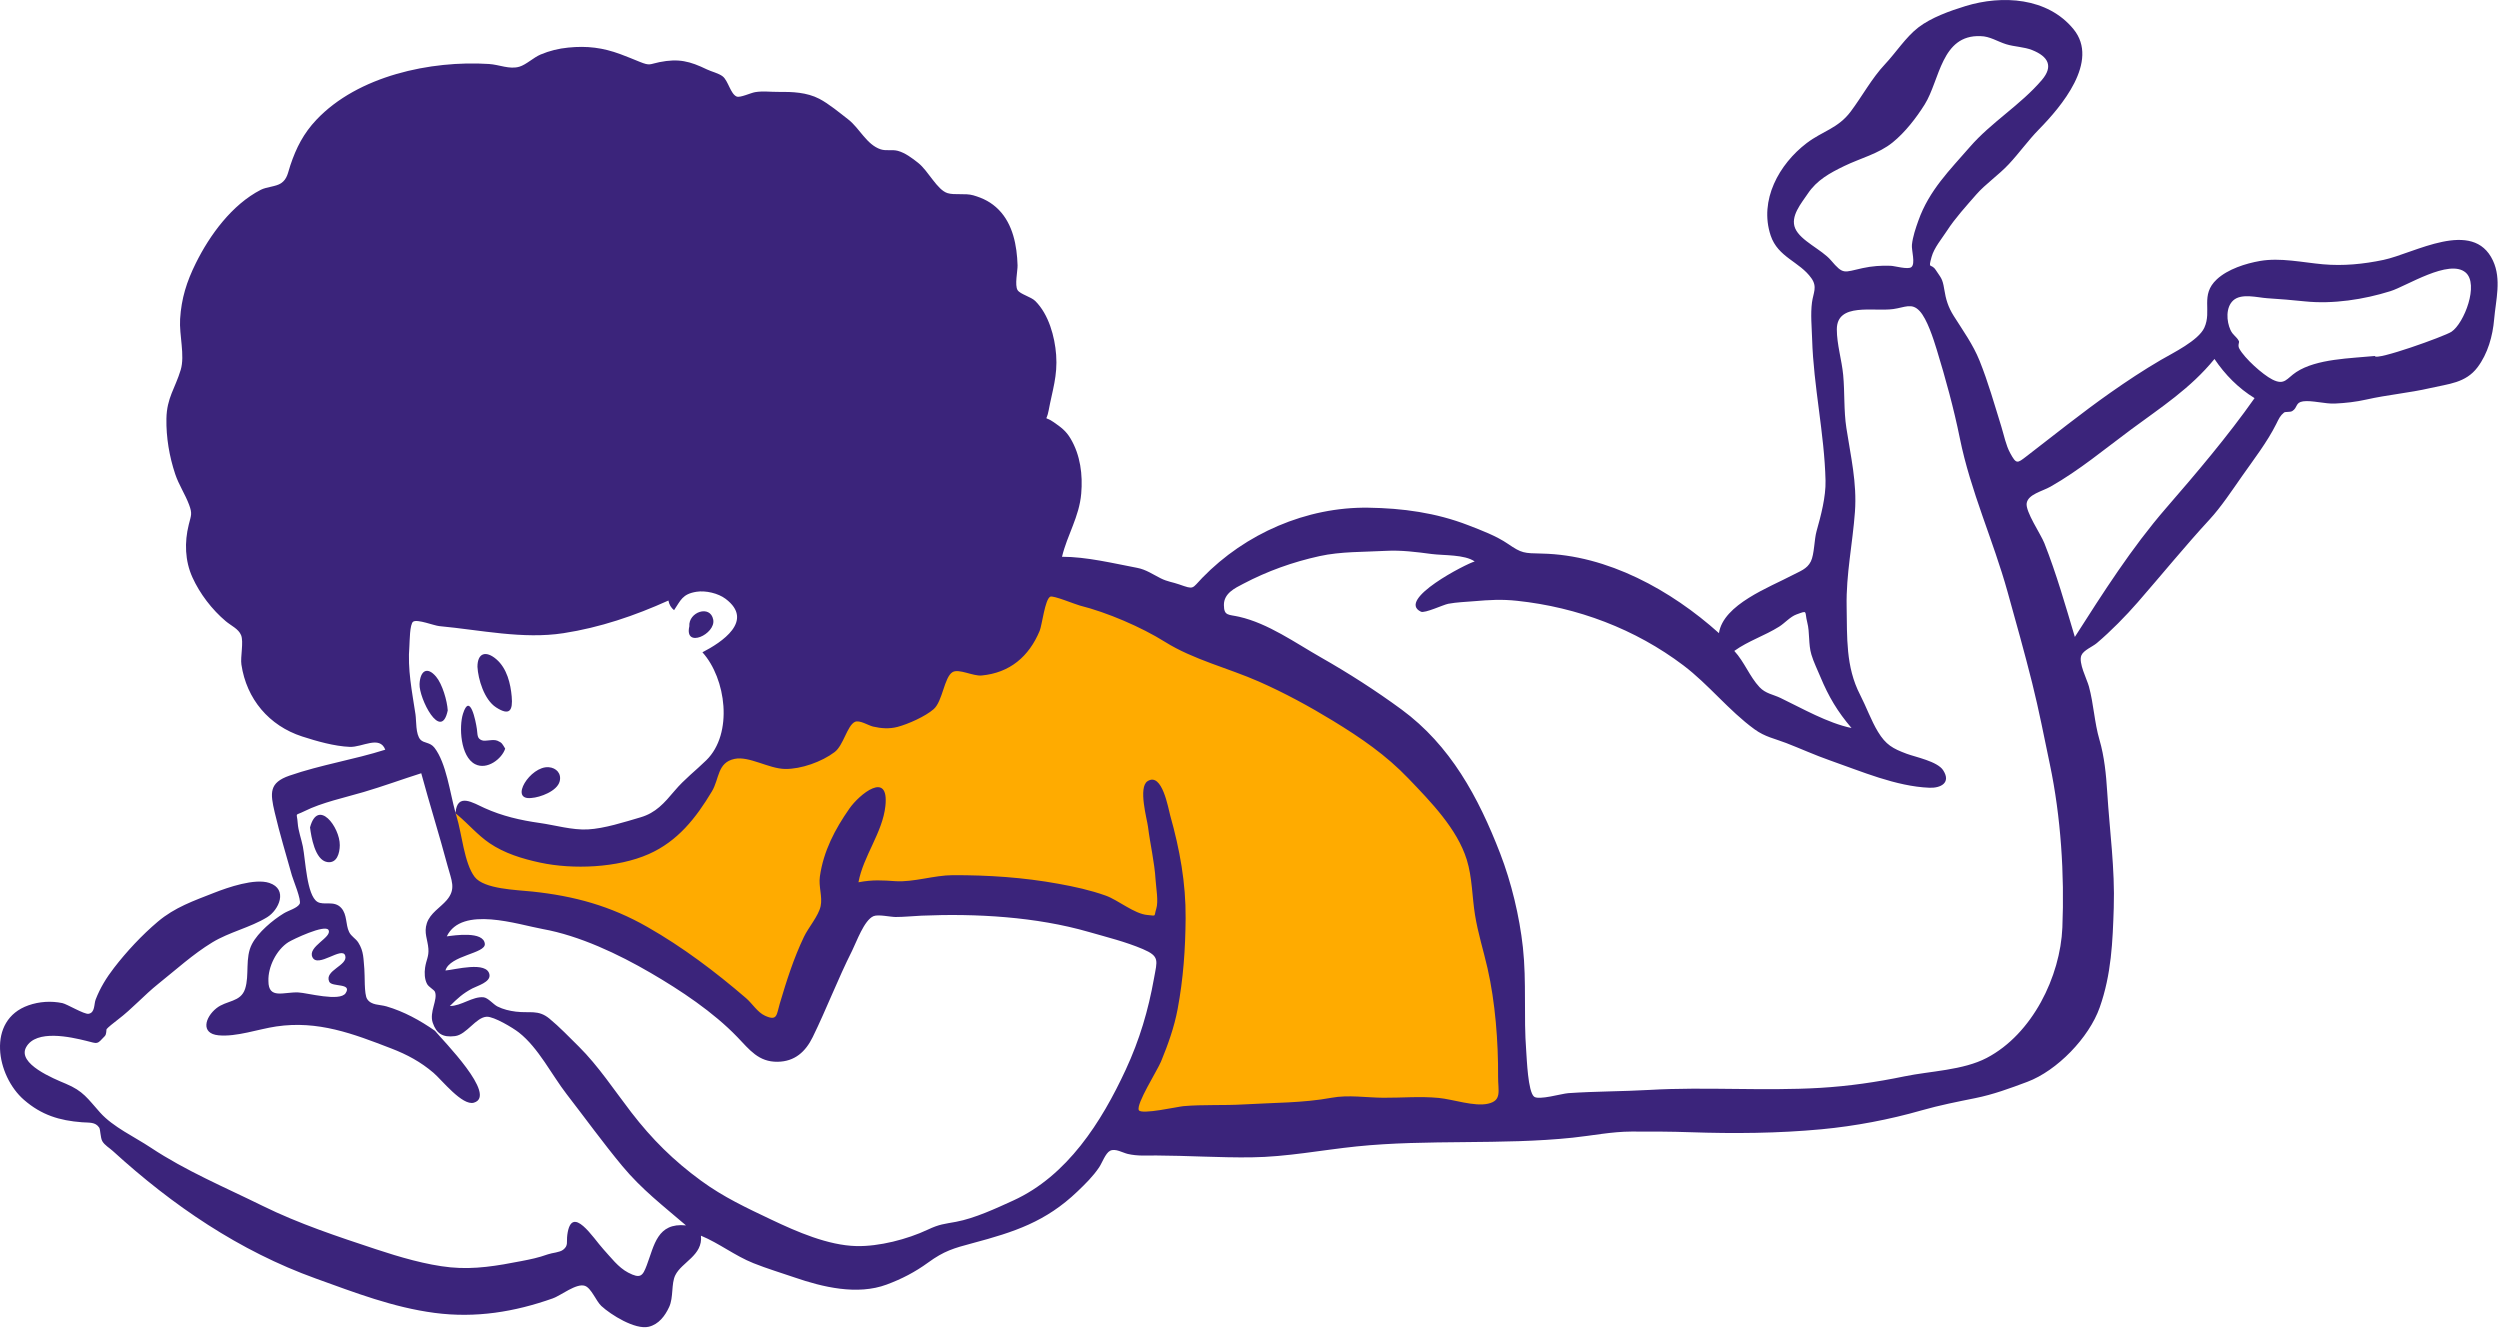 <svg width="282" height="150" viewBox="0 0 282 150" fill="none" xmlns="http://www.w3.org/2000/svg">
<path fill-rule="evenodd" clip-rule="evenodd" d="M51.391 91.54L52.154 101.142L66.653 104.599L77.718 109.592L86.493 117.273L90.69 113.817L96.032 101.91L102.137 100.758L124.266 103.062L131.897 105.367L129.227 118.425L126.556 128.027L170.815 125.339L169.289 103.062L160.132 82.707L123.885 65.039L96.795 68.496L77.718 89.62L69.323 94.229L54.443 93.461" fill="#FFAB00"/>
<path fill-rule="evenodd" clip-rule="evenodd" d="M233.887 3.284C236.869 6.921 232.476 12.065 229.985 14.602C228.776 15.834 227.774 17.258 226.592 18.521C225.424 19.769 223.959 20.751 222.91 21.956C221.809 23.221 220.539 24.605 219.618 26.028C219.035 26.93 218.171 27.937 217.882 28.983C217.466 30.488 217.814 29.619 218.363 30.47C218.925 31.338 219.114 31.389 219.305 32.6C219.489 33.777 219.753 34.639 220.386 35.644C221.431 37.301 222.558 38.859 223.295 40.69C224.274 43.127 224.966 45.6 225.746 48.106C226.051 49.084 226.255 50.203 226.746 51.104C227.443 52.383 227.541 52.276 228.578 51.478C231.675 49.097 234.807 46.579 238.035 44.309C239.884 43.009 241.805 41.736 243.757 40.597C245.096 39.815 247.974 38.424 248.645 36.973C249.534 35.048 248.15 33.282 250.055 31.51C251.295 30.356 253.317 29.717 254.933 29.436C257.217 29.04 259.74 29.606 262.022 29.811C264.329 30.017 266.584 29.792 268.847 29.319C272.31 28.594 278.962 24.583 281.207 29.401C282.189 31.51 281.525 33.846 281.34 36.007C281.18 37.89 280.629 39.889 279.459 41.438C278.123 43.209 276.178 43.301 274.154 43.771C271.764 44.326 269.312 44.528 266.919 45.07C265.74 45.336 264.577 45.466 263.367 45.522C262.29 45.572 260.737 45.134 259.791 45.272C258.895 45.403 259.201 45.971 258.572 46.365C258.316 46.524 257.796 46.41 257.636 46.538C257.199 46.892 257.072 47.199 256.753 47.838C255.739 49.87 254.206 51.849 252.903 53.71C251.805 55.278 250.533 57.197 249.242 58.596C246.505 61.562 243.846 64.83 241.144 67.929C239.77 69.505 238.121 71.183 236.524 72.538C236.031 72.957 235.034 73.333 234.782 73.919C234.423 74.754 235.401 76.592 235.629 77.431C236.171 79.427 236.245 81.488 236.821 83.453C237.371 85.332 237.572 87.382 237.694 89.341C237.97 93.77 238.573 97.97 238.432 102.401C238.309 106.222 238.17 109.887 236.847 113.639C235.643 117.054 232.037 120.771 228.683 122.03C226.687 122.779 224.832 123.46 222.823 123.866C220.839 124.267 218.748 124.678 216.778 125.243C213.123 126.29 209.27 127.022 205.474 127.381C200.615 127.84 195.546 127.884 190.7 127.715C188.49 127.638 186.219 127.633 184.038 127.64C181.778 127.647 179.649 128.094 177.39 128.331C169.417 129.17 160.991 128.496 153.023 129.317C149.084 129.722 145.152 130.503 141.145 130.549C137.558 130.591 133.921 130.353 130.413 130.338C129.3 130.333 128.331 130.422 127.219 130.166C126.633 130.031 125.809 129.505 125.217 129.808C124.7 130.072 124.31 131.188 123.989 131.664C123.289 132.703 122.435 133.538 121.534 134.4C117.957 137.821 114.412 138.973 109.717 140.226C107.561 140.802 106.497 141.103 104.688 142.42C103.213 143.493 101.722 144.264 100.025 144.896C96.697 146.137 92.772 145.177 89.644 144.101C88.13 143.58 86.538 143.106 84.991 142.487C82.883 141.645 81.143 140.246 79.066 139.385C79.304 141.609 76.9 142.356 76.171 143.85C75.7 144.816 75.986 146.332 75.483 147.423C75.017 148.436 74.297 149.393 73.173 149.658C71.642 150.019 68.905 148.31 67.83 147.313C67.233 146.759 66.7 145.285 65.969 145.04C65.015 144.719 63.267 146.135 62.365 146.454C58.046 147.984 53.67 148.705 49.033 148.096C44.334 147.478 40.027 145.804 35.621 144.217C26.992 141.108 19.48 135.991 12.723 129.828C12.347 129.485 11.802 129.18 11.543 128.73C11.316 128.338 11.336 127.411 11.188 127.192C10.748 126.54 10.088 126.656 9.263 126.593C6.711 126.4 4.685 125.782 2.707 124.066C-0.405 121.366 -1.556 115.071 3.215 113.399C4.434 112.972 5.777 112.887 7.037 113.15C7.557 113.259 9.492 114.435 9.986 114.356C10.735 114.237 10.589 113.269 10.788 112.752C11.293 111.442 12.003 110.289 12.859 109.178C14.283 107.33 16.017 105.473 17.796 103.969C19.729 102.335 21.858 101.61 24.16 100.705C25.71 100.095 28.736 99.049 30.379 99.594C32.517 100.304 31.471 102.65 30.123 103.47C28.198 104.642 25.888 105.122 23.938 106.308C21.786 107.616 19.82 109.409 17.85 110.981C16.265 112.247 14.891 113.809 13.281 115.023C12.854 115.345 12.157 115.908 12.024 116.085C11.978 116.147 12.035 116.647 11.824 116.87C10.887 117.857 11.106 117.745 9.696 117.399C8.033 116.991 4.063 116.068 2.942 118.136C1.933 119.998 6.063 121.675 7.419 122.243C9.41 123.076 9.875 123.913 11.297 125.501C12.754 127.129 15.175 128.235 17 129.448C20.945 132.07 25.38 133.931 29.605 136.014C33.716 138.041 38.136 139.5 42.42 140.918C45.007 141.774 48.107 142.693 50.821 142.957C53.557 143.223 56.122 142.775 58.806 142.251C59.879 142.042 60.689 141.882 61.811 141.485C62.311 141.308 63.127 141.282 63.523 140.972C64.139 140.492 63.883 140.109 63.992 139.29C64.468 135.697 66.952 139.708 68.052 140.904C68.9 141.827 69.735 142.962 70.852 143.547C72.251 144.28 72.494 143.934 72.953 142.726C73.811 140.464 74.134 137.892 77.378 138.225C74.817 136.026 72.376 134.158 70.184 131.515C68.021 128.909 65.998 126.108 63.924 123.429C62.224 121.233 60.743 118.203 58.536 116.47C57.839 115.923 55.718 114.661 54.91 114.688C53.702 114.727 52.63 116.708 51.328 116.872C49.891 117.055 49.229 116.551 48.818 115.38C48.392 114.165 49.41 112.767 49.066 111.884C48.971 111.638 48.359 111.343 48.17 110.986C47.885 110.45 47.865 109.745 47.95 109.152C48.077 108.266 48.389 107.904 48.322 107.013C48.245 105.977 47.792 105.22 48.149 104.137C48.523 102.999 49.673 102.375 50.392 101.535C51.479 100.263 50.924 99.304 50.487 97.67C49.553 94.173 48.464 90.717 47.517 87.222C45.337 87.914 43.206 88.698 41.015 89.343C38.908 89.964 36.3 90.521 34.345 91.499C33.17 92.087 33.496 91.547 33.583 92.853C33.639 93.698 33.995 94.644 34.16 95.477C34.465 97.017 34.599 100.991 35.8 101.726C36.528 102.172 37.699 101.524 38.5 102.424C39.174 103.181 38.971 104.281 39.377 105.123C39.629 105.646 40.117 105.845 40.42 106.325C41.054 107.33 40.986 108.175 41.098 109.301C41.168 110.009 41.059 112.133 41.411 112.684C41.88 113.418 42.809 113.291 43.592 113.52C45.566 114.097 47.384 115.1 49.06 116.269C49.931 117.337 56.157 123.587 53.453 124.382C52.147 124.766 49.837 121.815 48.897 121.012C47.44 119.769 45.915 118.952 44.139 118.267C39.804 116.593 35.882 115.089 31.161 115.784C29.137 116.081 26.679 116.981 24.646 116.783C22.6 116.584 23.13 114.752 24.409 113.731C25.553 112.817 27.145 113.074 27.647 111.542C28.154 109.994 27.61 108.039 28.423 106.488C29.117 105.164 30.754 103.789 32.017 103.022C32.568 102.687 33.512 102.454 33.8 101.961C34.036 101.557 33.064 99.239 32.929 98.758C32.269 96.397 31.549 94.035 30.989 91.649C30.471 89.438 30.336 88.292 32.657 87.49C36.2 86.264 39.914 85.692 43.459 84.565C42.83 82.923 40.867 84.305 39.456 84.248C37.728 84.178 35.729 83.608 34.084 83.075C30.349 81.865 27.807 78.85 27.23 74.961C27.103 74.108 27.503 72.398 27.193 71.643C26.901 70.931 26.076 70.584 25.472 70.077C23.917 68.769 22.539 66.973 21.7 65.114C20.859 63.252 20.8 61.159 21.289 59.194C21.558 58.11 21.71 57.961 21.33 56.937C20.889 55.753 20.17 54.698 19.764 53.48C19.098 51.486 18.735 49.336 18.772 47.23C18.813 44.868 19.757 43.808 20.383 41.725C20.876 40.081 20.203 37.809 20.316 35.984C20.46 33.65 21.056 31.775 22.084 29.697C23.664 26.504 26.165 23.082 29.421 21.408C30.065 21.077 31.123 21.057 31.699 20.672C32.413 20.194 32.469 19.489 32.749 18.652C33.417 16.654 34.25 15.035 35.693 13.508C40.374 8.555 48.577 6.8 55.156 7.218C56.337 7.294 57.463 7.855 58.583 7.525C59.358 7.297 60.18 6.486 60.98 6.15C61.992 5.725 63.006 5.476 64.096 5.368C66.246 5.152 67.996 5.38 69.978 6.108C70.727 6.384 71.443 6.684 72.181 6.983C73.346 7.455 73.279 7.23 74.374 7.011C76.557 6.575 77.811 6.898 79.745 7.833C80.261 8.081 81.076 8.266 81.519 8.615C82.147 9.109 82.403 10.611 83.101 10.892C83.488 11.048 84.686 10.474 85.186 10.393C86.067 10.248 86.93 10.376 87.807 10.366C89.359 10.349 91.001 10.407 92.418 11.144C93.486 11.698 94.771 12.768 95.691 13.48C96.963 14.466 97.758 16.329 99.346 16.846C99.969 17.048 100.642 16.843 101.277 17.016C102.105 17.24 102.9 17.842 103.571 18.373C104.724 19.287 105.7 21.412 106.875 21.783C107.659 22.031 108.878 21.773 109.776 22.029C110.902 22.352 111.836 22.819 112.67 23.674C114.263 25.305 114.713 27.716 114.781 29.927C114.799 30.524 114.433 32.205 114.789 32.734C115.105 33.203 116.296 33.474 116.781 33.956C118.296 35.461 118.981 37.971 119.134 40.034C119.31 42.388 118.704 44.047 118.287 46.299C118.027 47.703 117.691 46.804 118.872 47.631C119.683 48.199 120.243 48.596 120.769 49.487C121.868 51.351 122.145 53.548 121.963 55.671C121.736 58.321 120.397 60.296 119.795 62.803C122.57 62.803 125.56 63.539 128.271 64.053C129.271 64.242 130.046 64.794 130.934 65.237C131.7 65.618 132.272 65.663 132.995 65.916C134.744 66.528 134.406 66.426 135.623 65.173C140.472 60.182 147.374 57.17 154.334 57.268C158.216 57.322 161.971 57.836 165.6 59.238C167.105 59.819 168.777 60.446 170.111 61.357C171.657 62.413 171.887 62.401 173.931 62.444C181.331 62.597 188.513 66.585 193.898 71.419C194.38 68.177 199.628 66.233 202.169 64.889C203.038 64.43 203.836 64.191 204.263 63.33C204.663 62.525 204.639 60.869 204.907 59.92C205.397 58.178 205.964 56.047 205.92 54.211C205.793 48.893 204.567 43.599 204.408 38.269C204.368 36.931 204.216 35.428 204.393 34.103C204.536 33.035 205.022 32.369 204.324 31.381C202.998 29.504 200.553 29.035 199.731 26.565C198.406 22.584 200.682 18.513 203.789 16.146C205.578 14.783 207.326 14.494 208.76 12.583C210.051 10.861 211.142 8.825 212.614 7.26C213.849 5.948 214.973 4.189 216.387 3.097C217.838 1.978 219.967 1.221 221.699 0.689C225.857 -0.588 230.962 -0.283 233.887 3.284ZM103.932 103.288C102.965 103.329 101.991 103.438 101.022 103.437C100.433 103.436 99.063 103.117 98.532 103.342C97.471 103.793 96.612 106.259 96.116 107.243C94.509 110.433 93.244 113.778 91.676 116.98C90.861 118.646 89.643 119.741 87.719 119.768C85.563 119.798 84.549 118.412 83.181 116.99C80.453 114.153 76.78 111.715 73.394 109.742C69.736 107.611 65.374 105.546 61.21 104.794C58.437 104.293 52.083 102.133 50.396 105.623C51.258 105.507 54.549 105.002 54.688 106.466C54.793 107.564 50.745 107.751 50.245 109.473C51.303 109.391 54.957 108.367 55.214 109.946C55.351 110.785 53.824 111.208 53.287 111.491C52.222 112.052 51.582 112.636 50.744 113.48C52.036 113.48 53.311 112.378 54.538 112.493C55.045 112.541 55.653 113.3 56.114 113.532C56.767 113.86 57.473 114.023 58.193 114.113C59.762 114.308 60.711 113.864 61.962 114.889C63.085 115.81 64.253 117.025 65.288 118.049C67.496 120.237 69.313 123.013 71.208 125.471C73.546 128.506 75.975 130.915 79.086 133.188C81.619 135.038 84.186 136.236 87.055 137.598C89.87 138.934 93.41 140.484 96.604 140.557C99.151 140.616 102.335 139.796 104.653 138.705C106.002 138.071 106.492 138.072 107.841 137.82C109.935 137.431 112.359 136.303 114.297 135.418C120.385 132.639 124.242 126.582 126.987 120.654C128.549 117.28 129.525 113.984 130.176 110.333C130.531 108.345 130.84 107.878 128.909 107.055C126.959 106.225 124.851 105.711 122.821 105.125C116.867 103.405 110.08 103.025 103.932 103.288ZM118.477 67.303C117.87 67.577 117.547 70.508 117.274 71.16C116.058 74.074 113.899 75.892 110.735 76.195C109.752 76.289 108.15 75.392 107.446 75.816C106.503 76.384 106.333 79.1 105.318 79.991C104.384 80.811 102.438 81.679 101.241 81.994C100.316 82.238 99.399 82.171 98.477 81.956C97.951 81.834 96.949 81.183 96.434 81.428C95.558 81.847 95.145 84.078 94.145 84.834C92.682 85.94 90.359 86.76 88.568 86.739C86.722 86.717 84.496 85.254 82.852 85.604C80.9 86.02 81.156 87.842 80.304 89.266C78.495 92.29 76.438 94.894 73.185 96.338C69.666 97.9 64.622 98.098 60.931 97.304C58.924 96.872 56.911 96.261 55.217 95.107C53.868 94.188 52.855 92.963 51.606 91.924L51.402 91.758L51.412 91.795C51.44 91.891 51.468 91.986 51.496 92.078C52.092 93.981 52.356 97.359 53.538 98.912C54.596 100.301 58.269 100.379 60.037 100.566C64.776 101.067 68.852 102.18 73.032 104.565C77.033 106.849 80.688 109.612 84.152 112.589C84.864 113.201 85.433 114.181 86.294 114.575C87.7 115.217 87.586 114.467 87.958 113.211C88.721 110.635 89.529 108.09 90.692 105.661C91.189 104.62 92.322 103.33 92.565 102.225C92.797 101.164 92.32 100.007 92.482 98.869C92.892 95.992 94.186 93.539 95.808 91.213C96.934 89.598 100.304 86.849 99.873 90.913C99.555 93.914 97.372 96.573 96.835 99.521C98.49 99.212 99.529 99.302 101.02 99.397C103.054 99.526 105.367 98.727 107.463 98.72C111.483 98.707 115.442 98.97 119.393 99.689C121.223 100.022 122.965 100.399 124.73 101.027C126.116 101.52 127.959 103.093 129.436 103.212C130.506 103.299 130.133 103.44 130.424 102.524C130.695 101.673 130.404 100.143 130.35 99.251C130.227 97.232 129.745 95.267 129.495 93.262C129.388 92.401 128.364 88.813 129.444 88.118C131.097 87.054 131.788 91.229 131.998 91.977C133.076 95.81 133.77 99.587 133.738 103.595C133.71 107.061 133.48 110.393 132.834 113.839C132.452 115.874 131.751 117.829 130.965 119.738C130.551 120.743 128.122 124.555 128.46 125.226C128.731 125.764 132.858 124.827 133.493 124.773C135.752 124.579 138.017 124.714 140.278 124.579C143.621 124.38 146.989 124.421 150.19 123.829C152.099 123.476 154.124 123.814 156.031 123.826C158.135 123.84 160.167 123.645 162.284 123.846C163.892 123.999 166.304 124.85 167.855 124.496C169.443 124.134 168.974 123.068 168.985 121.446C169.011 117.527 168.663 113.018 167.791 109.207C167.331 107.198 166.712 105.254 166.382 103.211C166.052 101.168 166.069 98.96 165.455 96.982C164.365 93.472 161.37 90.424 158.889 87.831C156.336 85.161 153.497 83.223 150.364 81.308C147.702 79.682 144.889 78.154 142.005 76.881C138.544 75.353 134.613 74.412 131.405 72.4C128.735 70.727 124.874 69.076 121.794 68.302C121.306 68.179 118.822 67.147 118.477 67.303ZM213.565 34.861C211.344 35.174 207.192 34.086 207.194 37.158C207.195 38.844 207.752 40.611 207.911 42.297C208.097 44.287 207.968 46.29 208.27 48.272C208.759 51.48 209.477 54.444 209.237 57.74C208.975 61.324 208.23 64.767 208.3 68.401C208.365 71.86 208.18 75.196 209.818 78.37C210.509 79.71 211.07 81.284 211.83 82.538C212.722 84.008 213.494 84.438 215.087 85.03C216.084 85.401 218.541 85.883 219.187 86.882C220.12 88.324 218.874 88.907 217.647 88.858C213.857 88.707 209.965 87.01 206.412 85.771C204.74 85.187 203.131 84.452 201.488 83.816C200.175 83.307 199.104 83.131 197.91 82.263C195.001 80.148 192.754 77.224 189.885 75.054C184.456 70.949 177.947 68.498 171.129 67.771C169.374 67.584 168.016 67.668 166.259 67.818C165.287 67.9 164.324 67.927 163.362 68.106C162.806 68.21 160.715 69.206 160.281 68.999C157.461 67.654 165.447 63.558 166.346 63.334C165.211 62.532 162.854 62.67 161.493 62.492C159.755 62.264 158.065 62.041 156.31 62.137C153.856 62.272 151.247 62.199 148.838 62.731C145.821 63.396 142.964 64.418 140.238 65.852C139.327 66.331 138.047 66.912 138.056 68.246C138.064 69.5 138.561 69.295 139.778 69.572C143.055 70.321 146.088 72.5 149.008 74.161C152.112 75.926 155.204 77.909 158.085 80.024C163.608 84.079 166.76 89.913 169.213 96.255C170.482 99.535 171.401 103.365 171.783 106.861C172.208 110.75 171.854 114.662 172.157 118.547C172.228 119.465 172.351 123.129 173.041 123.7C173.565 124.133 176.164 123.359 176.897 123.308C179.96 123.096 183.042 123.117 186.047 122.943C192.398 122.576 198.908 123.089 205.317 122.711C208.541 122.52 211.661 122.066 214.823 121.413C217.761 120.806 221.423 120.734 224.103 119.333C229.263 116.635 232.409 110.132 232.635 104.626C232.881 98.657 232.474 92.162 231.225 86.216C230.57 83.098 230.002 80.131 229.231 77.05C228.369 73.6 227.4 70.166 226.453 66.759C224.822 60.895 222.283 55.431 221.067 49.421C220.399 46.115 219.451 42.658 218.462 39.431C218.098 38.242 217.379 35.982 216.531 35.079C215.64 34.13 214.892 34.674 213.565 34.861ZM32.519 106.283C31.182 107.142 30.217 109.072 30.278 110.664C30.278 112.766 32.017 111.871 33.655 111.947C34.652 111.993 38.34 113.02 38.988 112.029C39.763 110.845 37.434 111.374 37.139 110.739C36.544 109.455 39.276 108.913 38.942 107.8C38.608 106.688 35.832 109.255 35.237 107.963C34.686 106.767 37.49 105.733 37.06 104.91C36.694 104.212 32.992 105.979 32.519 106.283ZM38.328 95.335C38.321 96.23 38.014 97.421 36.904 97.239C35.518 97.01 35.098 94.341 34.971 93.331C35.859 90.005 38.343 93.295 38.328 95.335ZM78.566 66.751C76.963 67.003 76.783 67.723 76.034 68.828C75.692 68.554 75.48 68.192 75.398 67.74C71.61 69.452 67.668 70.79 63.559 71.423C58.981 72.129 54.206 71.061 49.554 70.626C48.952 70.569 47.105 69.823 46.614 70.119C46.208 70.365 46.215 72.424 46.182 72.823C45.956 75.537 46.471 77.934 46.868 80.59C46.974 81.297 46.87 82.829 47.426 83.432C47.817 83.856 48.512 83.702 49.007 84.343C50.341 86.071 50.757 89.419 51.371 91.648L51.386 91.702L51.389 91.662C51.579 89.39 53.349 90.557 54.667 91.153C56.647 92.049 58.723 92.528 60.865 92.829C62.588 93.071 64.542 93.651 66.31 93.558C68.166 93.461 70.449 92.724 72.256 92.193C73.968 91.691 74.913 90.603 76.094 89.203C77.223 87.866 78.452 86.95 79.67 85.756C82.739 82.75 81.899 76.521 79.233 73.578C81.39 72.468 85.13 70.026 81.85 67.55C81.002 66.909 79.588 66.591 78.566 66.751ZM51.386 91.702L51.383 91.743L51.402 91.758L51.386 91.702ZM61.895 86.541C62.745 86.606 63.356 87.247 63.133 88.132C62.85 89.249 60.914 89.949 59.946 90.011C57.381 90.319 59.807 86.383 61.895 86.541ZM53.794 82.242C53.886 82.891 53.794 83.295 54.355 83.505C54.783 83.667 55.593 83.335 56.12 83.559C56.646 83.783 56.662 83.919 56.985 84.445C56.62 85.593 54.942 86.891 53.596 86.201C51.922 85.342 51.766 81.956 52.225 80.511C53.003 78.062 53.656 81.274 53.794 82.242ZM202.636 69.311C201.938 69.566 201.322 70.287 200.698 70.68C199.036 71.725 197.219 72.28 195.628 73.424C196.764 74.654 197.359 76.322 198.469 77.506C199.163 78.247 200.008 78.329 200.843 78.731C203.284 79.906 206.156 81.559 208.852 82.121C207.274 80.268 206.272 78.591 205.335 76.339C205 75.534 204.579 74.683 204.328 73.847C203.968 72.649 204.162 71.382 203.857 70.2C203.528 68.924 203.982 68.821 202.636 69.311ZM49.189 76.327C49.899 77.168 50.444 79.062 50.505 80.136C49.756 83.735 47.249 78.769 47.325 77.158C47.396 75.671 48.174 75.125 49.189 76.327ZM55.981 74.358C57.197 75.398 57.594 77.137 57.721 78.574C57.858 80.131 57.503 80.793 55.957 79.792C54.604 78.916 53.927 76.582 53.857 75.215C53.857 73.657 54.802 73.349 55.981 74.358ZM80.453 69.9C80.757 71.525 77.171 73.195 77.756 70.651C77.639 69.027 80.131 68.179 80.453 69.9ZM249.793 40.493C247.084 43.812 243.804 45.919 240.414 48.426C237.411 50.648 234.552 53.047 231.301 54.892C230.346 55.433 228.783 55.748 228.61 56.755C228.448 57.701 230.198 60.242 230.602 61.267C231.968 64.727 232.976 68.277 234.043 71.846C237.225 66.87 240.434 61.812 244.334 57.312C247.776 53.342 251.306 49.187 254.315 44.909C252.494 43.796 250.985 42.261 249.793 40.493ZM269.65 32.84C266.633 33.787 263.158 34.319 260.013 33.997C258.588 33.851 257.184 33.729 255.745 33.64C254.667 33.573 252.845 33.046 251.918 33.879C251.042 34.666 251.148 36.234 251.594 37.213C251.883 37.846 252.283 37.948 252.545 38.472C252.629 38.641 252.379 38.933 252.596 39.33C253.193 40.423 255.221 42.249 256.314 42.805C257.716 43.519 257.926 42.689 259.019 41.969C261.321 40.455 265.187 40.427 267.883 40.155C267.937 40.737 275.751 37.939 276.522 37.425C277.964 36.466 279.654 32.048 278.12 30.738C276.268 29.158 271.442 32.278 269.65 32.84ZM217.106 11.781C216.156 13.299 214.893 14.93 213.49 16.066C211.906 17.349 209.85 17.847 208.038 18.725C206.398 19.52 204.939 20.316 203.915 21.85C203.207 22.911 201.908 24.399 202.5 25.767C203.106 27.165 205.492 28.146 206.529 29.362C207.956 31.036 207.958 30.707 210.096 30.245C211.164 30.013 212.178 29.941 213.269 29.98C213.711 29.995 215.201 30.429 215.593 30.138C216.094 29.764 215.601 28.215 215.665 27.611C215.762 26.694 216.086 25.748 216.394 24.883C217.616 21.449 219.938 19.185 222.196 16.581C224.618 13.787 227.937 11.827 230.325 9.02C231.642 7.471 231.042 6.375 229.234 5.65C228.315 5.281 227.238 5.283 226.295 4.989C225.319 4.686 224.451 4.088 223.406 4.076C218.965 3.897 218.824 9.033 217.106 11.781Z" fill="#3B247B"/>
</svg>
